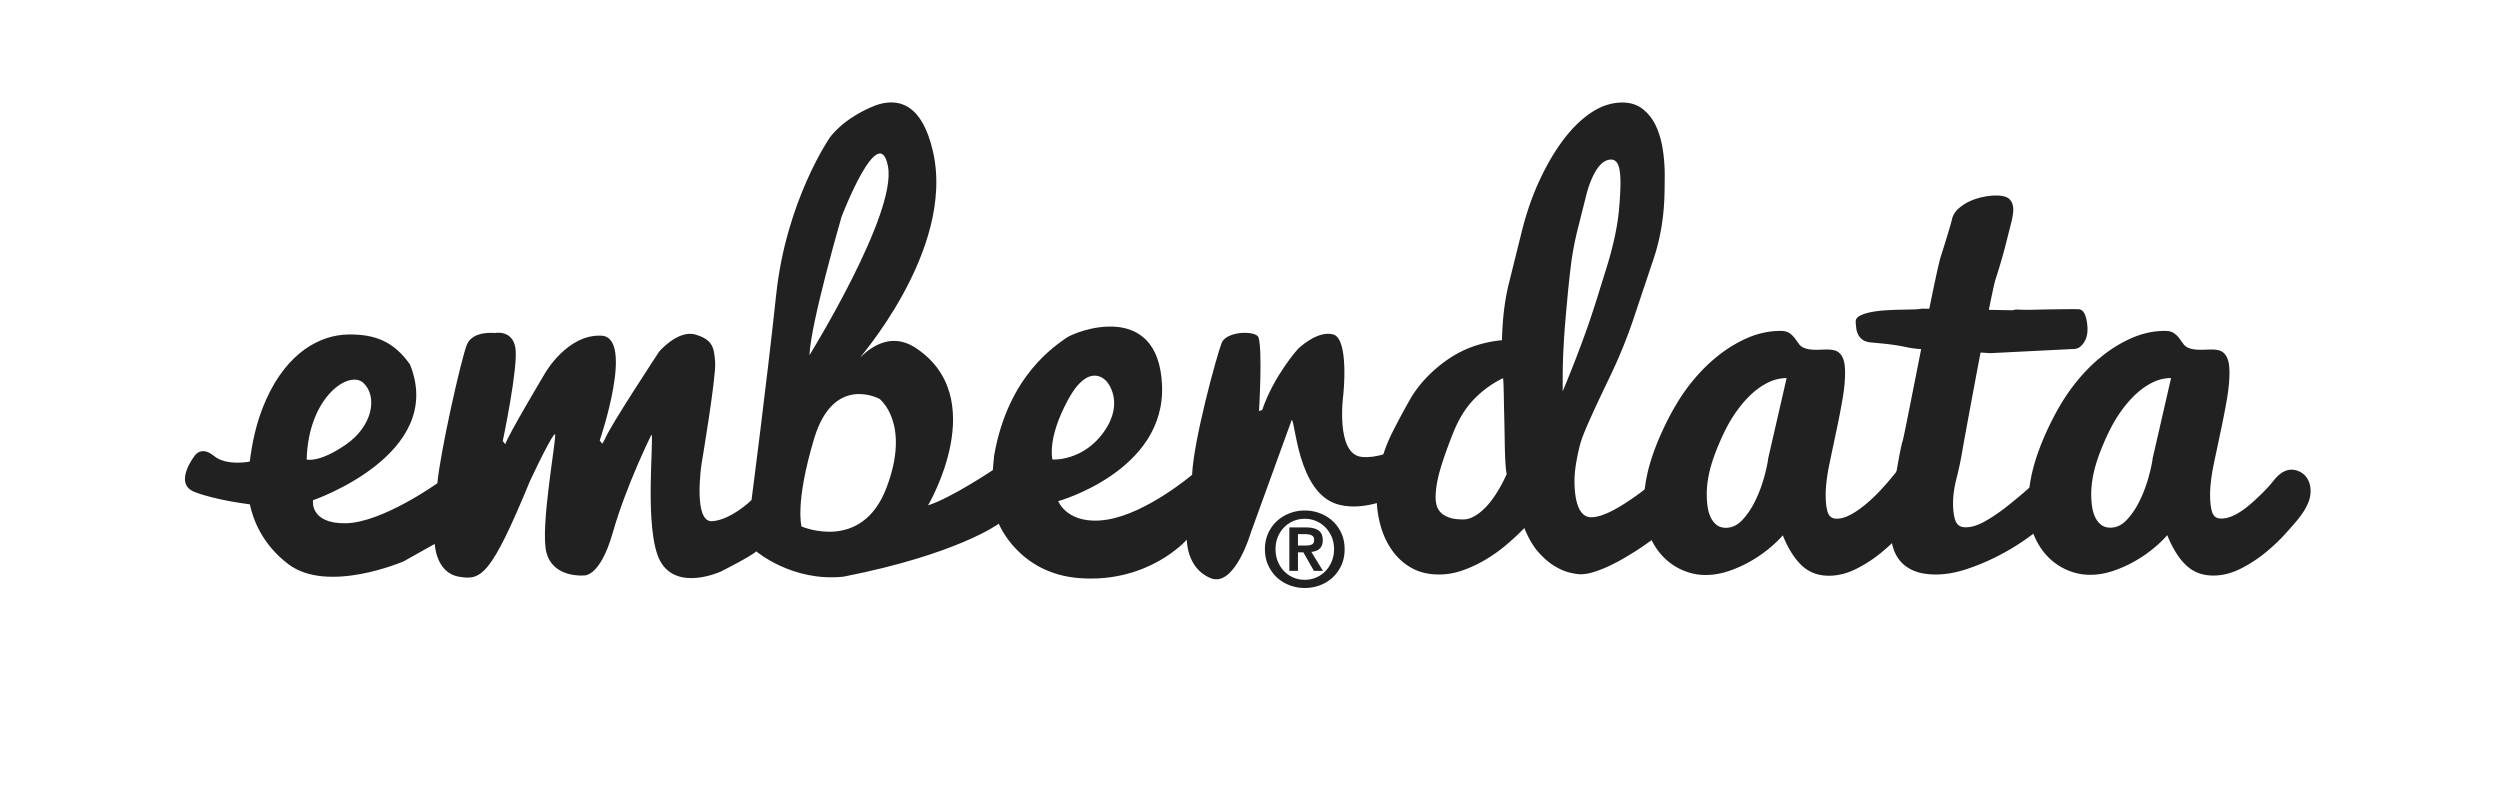 <svg width="1028" height="324" viewBox="0 0 1028 324" xmlns="http://www.w3.org/2000/svg">
  <g fill="#212121" fill-rule="evenodd">
    <g transform="translate(76.041 42)">
      <path d="M507.552 137.229s-12.56 9.744-23.616 8.656c-11.056-1.088-7.584-25.792-7.584-25.792s2.384-22.656-4.128-24.56c-6.496-1.888-14.512 5.904-14.512 5.904s-9.968 11.056-14.736 25.152l-1.312.432s1.52-24.72-.208-30.352c-1.296-2.816-13.216-2.592-15.168 2.384-1.952 4.992-11.488 39.664-12.144 54.192 0 0-18.64 15.824-34.88 18.416-16.256 2.608-20.16-7.584-20.16-7.584s44.208-12.352 42.688-47.68c-1.504-35.328-35.648-22.256-39.504-19.36-3.744 2.816-23.696 14.848-29.52 48.176-.192 1.12-.544 6.08-.544 6.08s-17.12 11.472-26.656 14.512c0 0 26.656-44.864-5.84-65.232-9.14-5.502-17.106-.44-21.845 4.208-2.91 2.854 39.397-43.424 29.637-84.832C302.88.237 293.024-1.875 283.984 1.325c-13.728 5.408-18.928 13.424-18.928 13.424s-17.776 25.792-21.904 64.16c-4.112 38.352-10.176 84.736-10.176 84.736s-8.464 8.24-16.256 8.672c-7.808.416-4.336-23.2-4.336-23.2s6.064-35.968 5.648-42.048c-.448-6.064-.88-9.312-8.032-11.472-7.152-2.176-14.96 6.928-14.96 6.928s-20.576 31.2-22.304 35.968l-1.104 1.968-1.072-1.312s14.512-42.48.656-43.12c-13.872-.656-22.976 15.168-22.976 15.168s-15.824 26.448-16.48 29.472l-1.072-1.296s6.496-30.768 5.2-38.368c-1.312-7.584-8.448-6.064-8.448-6.064s-9.104-1.088-11.488 4.768c-2.384 5.856-11.056 44.64-12.144 56.992 0 0-22.752 16.256-37.712 16.464-14.944.224-13.424-9.472-13.424-9.472s54.832-18.768 39.872-55.824c-6.72-9.536-14.512-12.528-25.568-12.32-11.056.224-24.768 6.96-33.648 26.896-4.256 9.504-5.792 18.544-6.672 25.36 0 0-9.584 1.968-14.784-2.368-5.216-4.336-7.888 0-7.888 0s-8.928 11.392-.048 14.848c8.896 3.472 22.752 5.088 22.752 5.088 1.28 6.064 4.976 16.384 15.808 24.592 16.256 12.352 47.44-1.136 47.44-1.136l12.784-7.168s.432 11.728 9.76 13.44c9.312 1.712 13.216-.032 29.472-39.472 9.536-20.16 10.192-19.072 10.192-19.072 1.072-.224-6.288 38.352-3.472 48.752 2.816 10.416 15.168 9.328 15.168 9.328s6.72 1.296 12.144-17.776c5.408-19.072 15.824-40.096 15.824-40.096 1.28 0-3.264 39.44 3.664 52.016 6.944 12.576 24.928 4.224 24.928 4.224s12.576-6.336 14.528-8.288c0 0 14.912 12.704 35.952 10.4 47.04-9.264 63.776-21.776 63.776-21.776s8.08 20.48 33.12 22.384c28.592 2.16 44.208-15.824 44.208-15.824s-.224 11.696 9.744 15.824c9.984 4.112 16.688-19.04 16.688-19.04l16.688-45.984c1.52 0 2.384 29.904 18.864 34.672 16.464 4.768 37.92-11.168 37.92-11.168s5.2-2.864 4.336-11.536c-.88-8.672-8.672-5.44-8.672-5.44zm-434.08-21.696c5.84 5.632 3.68 17.76-7.376 25.344-11.04 7.6-16.032 6.08-16.032 6.08.656-25.792 17.568-37.072 23.408-31.424zm215.632-89.072c3.68 19.504-32.288 77.584-32.288 77.584.432-13.008 13.216-56.992 13.216-56.992s15.376-40.096 19.072-20.592zm-35.552 148.016s-2.816-9.536 5.2-36.192c8.032-26.656 26.88-16.256 26.88-16.256s13.008 9.968 2.816 36.624c-10.176 26.656-34.896 15.824-34.896 15.824zm109.664-52.224c8.88-16.256 15.824-7.376 15.824-7.376s7.584 8.24-1.088 20.592c-8.672 12.352-21.232 11.488-21.232 11.488s-2.384-8.464 6.496-24.704z"/>
      <path d="M589.663 44.545c.42-4.718.63-8.462.63-11.226 0-3.638-.33-6.168-.975-7.583-.646-1.416-1.592-2.124-2.823-2.124-2.207 0-4.19 1.365-5.976 4.093-1.772 2.73-3.198 6.25-4.295 10.556-1.08 4.31-2.252 8.992-3.528 14.05-1.263 5.061-2.192 10.016-2.793 14.863-.57 4.85-1.051 9.221-1.397 13.115-.36 3.889-.615 6.654-.75 8.296-.3 3.348-.54 6.575-.721 9.68-.18 3.108-.315 5.943-.39 8.503a225.54 225.54 0 0 0-.107 6.71v5.432A515.125 515.125 0 0 0 576.9 92.079a452.907 452.907 0 0 0 3.903-11.879c1.277-4.125 2.554-8.216 3.815-12.274a145.287 145.287 0 0 0 3.213-12.052c.87-3.98 1.487-7.756 1.832-11.33zm-47.689 68.962a42.47 42.47 0 0 0-11.877 8.613c-3.468 3.566-6.366 8.267-8.694 14.114-2.312 5.843-4.084 10.873-5.3 15.086-1.216 4.21-1.817 8.014-1.817 11.414 0 1.055.15 2.106.449 3.162.302 1.055.857 2.004 1.668 2.85.81.84 1.952 1.528 3.439 2.054 1.471.53 3.393.793 5.766.793 1.2 0 2.402-.268 3.588-.81a16.08 16.08 0 0 0 3.379-2.102 24.957 24.957 0 0 0 3.093-2.96 31.904 31.904 0 0 0 2.673-3.453c1.892-2.75 3.618-5.854 5.165-9.318-.197-.95-.376-2.463-.51-4.538-.136-2.07-.24-5.231-.301-9.476-.075-4.247-.152-7.732-.21-10.448a519.42 519.42 0 0 1-.15-7.44c-.045-2.243-.09-4.075-.152-5.503-.074-1.427-.149-2.107-.209-2.038zm70.062 59.695c-4.775 3.934-9.505 7.443-14.144 10.52a127.062 127.062 0 0 1-6.173 3.812 76.437 76.437 0 0 1-6.367 3.328 48.4 48.4 0 0 1-6.094 2.362c-1.952.606-3.77.91-5.406.91-.976 0-2.404-.215-4.296-.643-1.892-.434-3.962-1.306-6.2-2.632-2.252-1.323-4.49-3.239-6.742-5.742-2.237-2.508-4.174-5.835-5.842-9.982a100.616 100.616 0 0 1-7.957 7.35 61.432 61.432 0 0 1-8.724 6.06c-3.003 1.72-6.051 3.098-9.114 4.132-3.08 1.04-6.171 1.557-9.28 1.557-4.384 0-8.168-.91-11.381-2.732a24.331 24.331 0 0 1-7.975-7.274c-2.13-3.025-3.709-6.458-4.758-10.299a45.513 45.513 0 0 1-1.562-11.912c0-4.374.556-8.802 1.667-13.285a62.3 62.3 0 0 1 4.85-13.028 306.475 306.475 0 0 1 7.072-13.185c2.598-4.58 6.036-8.752 10.316-12.516 4.279-3.762 8.678-6.6 13.183-8.516 4.518-1.913 9.34-3.11 14.46-3.59.209-8.754 1.141-16.469 2.793-23.14 1.651-6.668 3.437-13.846 5.345-21.532 1.907-7.683 4.37-14.76 7.388-21.227 3.018-6.47 6.321-12.062 9.91-16.778 3.589-4.717 7.416-8.406 11.487-11.067 4.069-2.66 8.273-3.992 12.613-3.992 3.153 0 5.854.827 8.078 2.48 2.222 1.653 4.04 3.847 5.42 6.583 1.365 2.734 2.358 5.907 2.974 9.517.6 3.612.915 7.342.915 11.19 0 2.402-.03 4.872-.075 7.41-.196 9.674-1.683 18.678-4.474 27.013-2.793 8.334-5.556 16.573-8.274 24.716-2.732 8.144-6.036 16.201-9.88 24.171-5.886 12.197-9.64 20.478-11.246 24.837-.346.954-.691 2.114-1.051 3.478a84.878 84.878 0 0 0-.991 4.443 70.896 70.896 0 0 0-.796 4.908 38.845 38.845 0 0 0-.316 4.852c0 1.977.106 3.853.346 5.625.225 1.77.6 3.356 1.126 4.75.525 1.399 1.23 2.507 2.132 3.323.871.817 1.967 1.226 3.289 1.226 1.276 0 2.687-.256 4.189-.765 1.516-.509 3.123-1.204 4.805-2.09a61.408 61.408 0 0 0 5.105-3.004 127.418 127.418 0 0 0 4.999-3.416c3.708-2.718 7.584-5.811 11.621-9.275l3.035 21.07z"/>
      <path d="M625.775 161.267c0 1.738.104 3.423.346 5.057.24 1.633.66 3.093 1.274 4.378.602 1.287 1.413 2.33 2.42 3.131 1.02.796 2.297 1.197 3.843 1.197 2.508 0 4.76-1.084 6.787-3.256 2.027-2.17 3.784-4.782 5.27-7.835a55.388 55.388 0 0 0 3.59-9.465c.915-3.256 1.5-5.972 1.771-8.143l7.538-32.86c-2.763 0-5.45.688-8.078 2.054-2.628 1.371-5.107 3.223-7.433 5.563-2.327 2.338-4.461 5.01-6.412 8.014-1.967 3.008-3.889 6.717-5.766 11.124-1.891 4.41-3.213 8.284-3.994 11.623-.78 3.34-1.156 6.482-1.156 9.418zm86.714 7.92c-1.547 2.179-3.62 4.735-6.216 7.666-2.598 2.93-5.511 5.725-8.74 8.381a54.956 54.956 0 0 1-10.42 6.748c-3.709 1.84-7.418 2.758-11.111 2.758-4.475 0-8.214-1.416-11.202-4.253-2.988-2.835-5.57-6.951-7.75-12.357-1.634 1.868-3.632 3.77-6.005 5.702a54.523 54.523 0 0 1-7.792 5.255 50.806 50.806 0 0 1-8.814 3.85c-3.063 1.002-6.126 1.5-9.174 1.5-3.244 0-6.382-.664-9.445-1.99-3.08-1.325-5.781-3.226-8.138-5.708-2.373-2.484-4.25-5.508-5.661-9.077-1.427-3.57-2.132-7.598-2.132-12.086 0-5.033.72-10.204 2.132-15.51 1.426-5.304 3.634-11.042 6.62-17.224 2.973-6.178 6.188-11.515 9.596-16.015 3.439-4.496 7.178-8.427 11.247-11.783 4.07-3.358 8.349-6.027 12.868-8.009 4.505-1.98 9.083-2.971 13.77-2.971 1.56 0 2.776.308 3.663.917a9.43 9.43 0 0 1 2.192 2.095c.57.784 1.126 1.552 1.667 2.3a4.674 4.674 0 0 0 2.04 1.634 9.3 9.3 0 0 0 2.495.664c.839.1 1.711.153 2.582.153.751 0 1.517-.017 2.298-.053.78-.033 1.531-.048 2.282-.048 1.021 0 1.965.1 2.853.303.87.206 1.652.646 2.327 1.33.676.684 1.201 1.633 1.577 2.858.36 1.225.555 2.895.555 5.006 0 3.223-.345 6.796-1.02 10.723a296.911 296.911 0 0 1-2.313 12.07c-.872 4.12-1.862 8.813-2.973 14.09-1.111 5.271-1.668 9.715-1.668 13.33 0 3.089.287 5.503.857 7.24.586 1.744 1.8 2.613 3.694 2.613 1.411 0 2.898-.351 4.443-1.05a27.945 27.945 0 0 0 4.701-2.755 53.642 53.642 0 0 0 4.76-3.86 70.739 70.739 0 0 0 4.49-4.461c3.302-3.605 6.637-7.682 10.015-12.223l4.85 22.247z"/>
      <path d="M765.867 172.704c-2.43 2.224-5.449 4.598-9.053 7.13a96.388 96.388 0 0 1-11.667 6.97 88.86 88.86 0 0 1-12.793 5.307c-4.34 1.416-8.47 2.123-12.372 2.123-3.514 0-6.457-.49-8.86-1.464-2.387-.977-4.324-2.34-5.81-4.094-1.472-1.751-2.538-3.895-3.169-6.418-.645-2.53-.976-5.308-.976-8.341 0-4.245.48-9.198 1.427-14.86 1.937-11.708 3.183-18.282 3.739-19.73.916-2.878 12.763-65.43 15.51-75.305 2.568-8.05 4.145-13.285 4.745-15.715.33-1.702 1.247-3.235 2.778-4.602a18.457 18.457 0 0 1 4.715-3.012 25.63 25.63 0 0 1 5.466-1.739c1.877-.375 3.588-.561 5.12-.561 2.778 0 4.655.52 5.66 1.569.992 1.044 1.487 2.441 1.487 4.192 0 1.484-.345 3.578-1.05 6.284-.691 2.709-1.472 5.793-2.358 9.254-.888 3.466-2.192 7.918-3.936 13.36-1.74 5.44-12.926 66.26-13.557 70.097a136.637 136.637 0 0 1-2.403 11.446c-.976 3.789-1.456 7.233-1.456 10.33 0 3.032.33 5.438 1.006 7.225.674 1.784 2.057 2.677 4.144 2.677 2.433 0 5.12-.84 8.094-2.527 2.958-1.682 5.96-3.724 8.994-6.117a202.022 202.022 0 0 0 8.889-7.428 276.486 276.486 0 0 1 7.686-6.57v20.519z"/>
      <path d="M809.167 146.295c-.272 2.171-.86 4.881-1.772 8.136a56.238 56.238 0 0 1-3.591 9.457c-1.482 3.053-3.238 5.66-5.26 7.827-2.027 2.17-4.284 3.258-6.781 3.258-1.548 0-2.834-.404-3.843-1.199-1.013-.799-1.821-1.837-2.426-3.126-.61-1.285-1.03-2.744-1.269-4.37a35.652 35.652 0 0 1-.354-5.055c0-2.941.387-6.08 1.162-9.416.775-3.337 2.105-7.205 3.99-11.616 1.884-4.404 3.803-8.107 5.76-11.114 1.953-3.003 4.09-5.672 6.41-8.008 2.327-2.335 4.803-4.189 7.426-5.56 2.628-1.368 5.318-2.052 8.081-2.052l-7.533 32.838zm64.903 14.042c.123-3.51-1.295-7.014-4.783-8.534-4.276-1.866-7.707.432-10.245 3.616a59.476 59.476 0 0 1-5.231 5.75c-4.102 3.955-10.434 10.064-16.514 10.064-1.886 0-3.114-.87-3.686-2.608-.574-1.738-.862-4.152-.862-7.237 0-3.609.561-8.053 1.668-13.322l2.974-14.079c.865-4.12 1.64-8.14 2.311-12.061.672-3.921 1.014-7.493 1.014-10.714 0-2.109-.185-3.777-.56-5-.371-1.228-.89-2.176-1.566-2.86-.679-.68-1.454-1.124-2.335-1.33a12.727 12.727 0 0 0-2.847-.305c-.745 0-1.508.02-2.285.054-.78.033-1.541.05-2.287.05-.877 0-1.747-.05-2.59-.153a9.082 9.082 0 0 1-2.488-.663c-.816-.338-1.492-.882-2.032-1.632a372 372 0 0 0-1.68-2.298c-.572-.783-1.302-1.479-2.184-2.093-.876-.613-2.1-.918-3.657-.918-4.676 0-9.265.988-13.766 2.97-4.506 1.981-8.79 4.646-12.857 8-4.066 3.356-7.806 7.282-11.228 11.776-3.42 4.498-6.625 9.832-9.602 16.007-2.978 6.175-5.182 11.913-6.603 17.21-1.426 5.302-2.135 10.467-2.135 15.5 0 4.486.709 8.51 2.122 12.074 1.413 3.567 3.296 6.59 5.656 9.07 2.356 2.48 5.066 4.383 8.131 5.706 3.065 1.326 6.212 1.99 9.446 1.99 3.051 0 6.108-.5 9.161-1.5a50.753 50.753 0 0 0 8.811-3.847c2.812-1.57 5.412-3.316 7.789-5.253 2.372-1.931 4.378-3.83 6.006-5.696 2.17 5.4 4.749 9.52 7.74 12.349 2.982 2.834 6.713 4.247 11.188 4.247 3.703 0 7.406-.919 11.113-2.756a54.844 54.844 0 0 0 10.401-6.739c3.233-2.657 6.146-5.45 8.74-8.378 3.387-3.827 7.18-7.736 8.993-12.613a12.37 12.37 0 0 0 .759-3.844zM751.618 85.583c.527-.25 1.428-.338 2.689-.267 1.261.075 2.718.096 4.37.069 1.651-.03 3.436-.063 5.358-.107 1.909-.04 3.77-.072 5.573-.097 1.801-.021 3.483-.036 5.045-.05 1.561-.009 2.851-.004 3.874.01 1.2.014 2.102.723 2.717 2.125.601 1.403.961 3.196 1.082 5.377.118 2.524-.376 4.613-1.502 6.259-1.111 1.65-2.387 2.507-3.829 2.58l-34.535 1.732-29.956-1.75c-1.832-.21-3.243-.421-4.25-.636a121.865 121.865 0 0 0-3.2-.629 78.107 78.107 0 0 0-4.292-.634c-1.742-.214-4.25-.467-7.523-.753-1.456-.154-2.597-.53-3.408-1.131-.811-.6-1.427-1.323-1.832-2.171a8.271 8.271 0 0 1-.766-2.678 36.448 36.448 0 0 1-.21-2.422c-.06-1.066.495-1.91 1.637-2.528 1.14-.622 2.627-1.116 4.443-1.49 1.832-.372 3.83-.63 6.037-.777 2.191-.143 4.295-.229 6.32-.265 2.014-.033 3.83-.073 5.422-.121 1.592-.044 2.688-.149 3.289-.316l37.447.67z"/>
    </g>
    <path d="M533.72 224.327v-4.694h2.976c.413 0 .826.044 1.261.087.435.065.848.174 1.195.326.37.152.652.37.87.652.239.283.347.674.347 1.152 0 1.087-.326 1.782-.978 2.064-.652.283-1.5.413-2.52.413h-3.152zm-3.543-7.454v17.864h3.542v-7.628h2.217l4.346 7.628H544l-4.782-7.802a8.45 8.45 0 0 0 1.848-.39 4.312 4.312 0 0 0 1.478-.848c.434-.37.76-.848 1-1.435.26-.587.369-1.282.369-2.108 0-1.934-.609-3.303-1.804-4.086-1.217-.804-2.956-1.195-5.194-1.195h-6.737zm-5.672 8.954c0-1.826.304-3.499.934-5.02.63-1.522 1.478-2.825 2.564-3.934 1.065-1.108 2.348-1.977 3.804-2.608 1.477-.63 3.042-.934 4.716-.934 1.651 0 3.216.304 4.672.934 1.478.63 2.738 1.5 3.825 2.608 1.087 1.109 1.934 2.412 2.586 3.934.63 1.521.956 3.194.956 5.02 0 1.825-.326 3.499-.956 5.042-.652 1.521-1.5 2.869-2.586 3.977-1.087 1.13-2.347 2-3.825 2.63-1.456.63-3.02.934-4.672.934-1.674 0-3.239-.304-4.716-.934-1.456-.63-2.739-1.5-3.804-2.63-1.086-1.108-1.934-2.456-2.564-3.977-.63-1.543-.934-3.217-.934-5.042zm-4.369 0c0 2.456.457 4.65 1.348 6.607.912 1.977 2.108 3.65 3.607 5.042a15.944 15.944 0 0 0 5.238 3.194 17.553 17.553 0 0 0 6.194 1.109c2.173 0 4.237-.37 6.215-1.109a15.944 15.944 0 0 0 5.238-3.194c1.5-1.391 2.694-3.065 3.607-5.042.891-1.956 1.326-4.151 1.326-6.607 0-2.412-.435-4.607-1.326-6.563-.913-1.978-2.108-3.651-3.607-5.02a15.944 15.944 0 0 0-5.238-3.195c-1.978-.76-4.042-1.13-6.215-1.13-2.152 0-4.216.37-6.194 1.13a15.944 15.944 0 0 0-5.238 3.195c-1.5 1.369-2.695 3.042-3.607 5.02-.891 1.956-1.348 4.15-1.348 6.563z"/>
  </g>
</svg>
